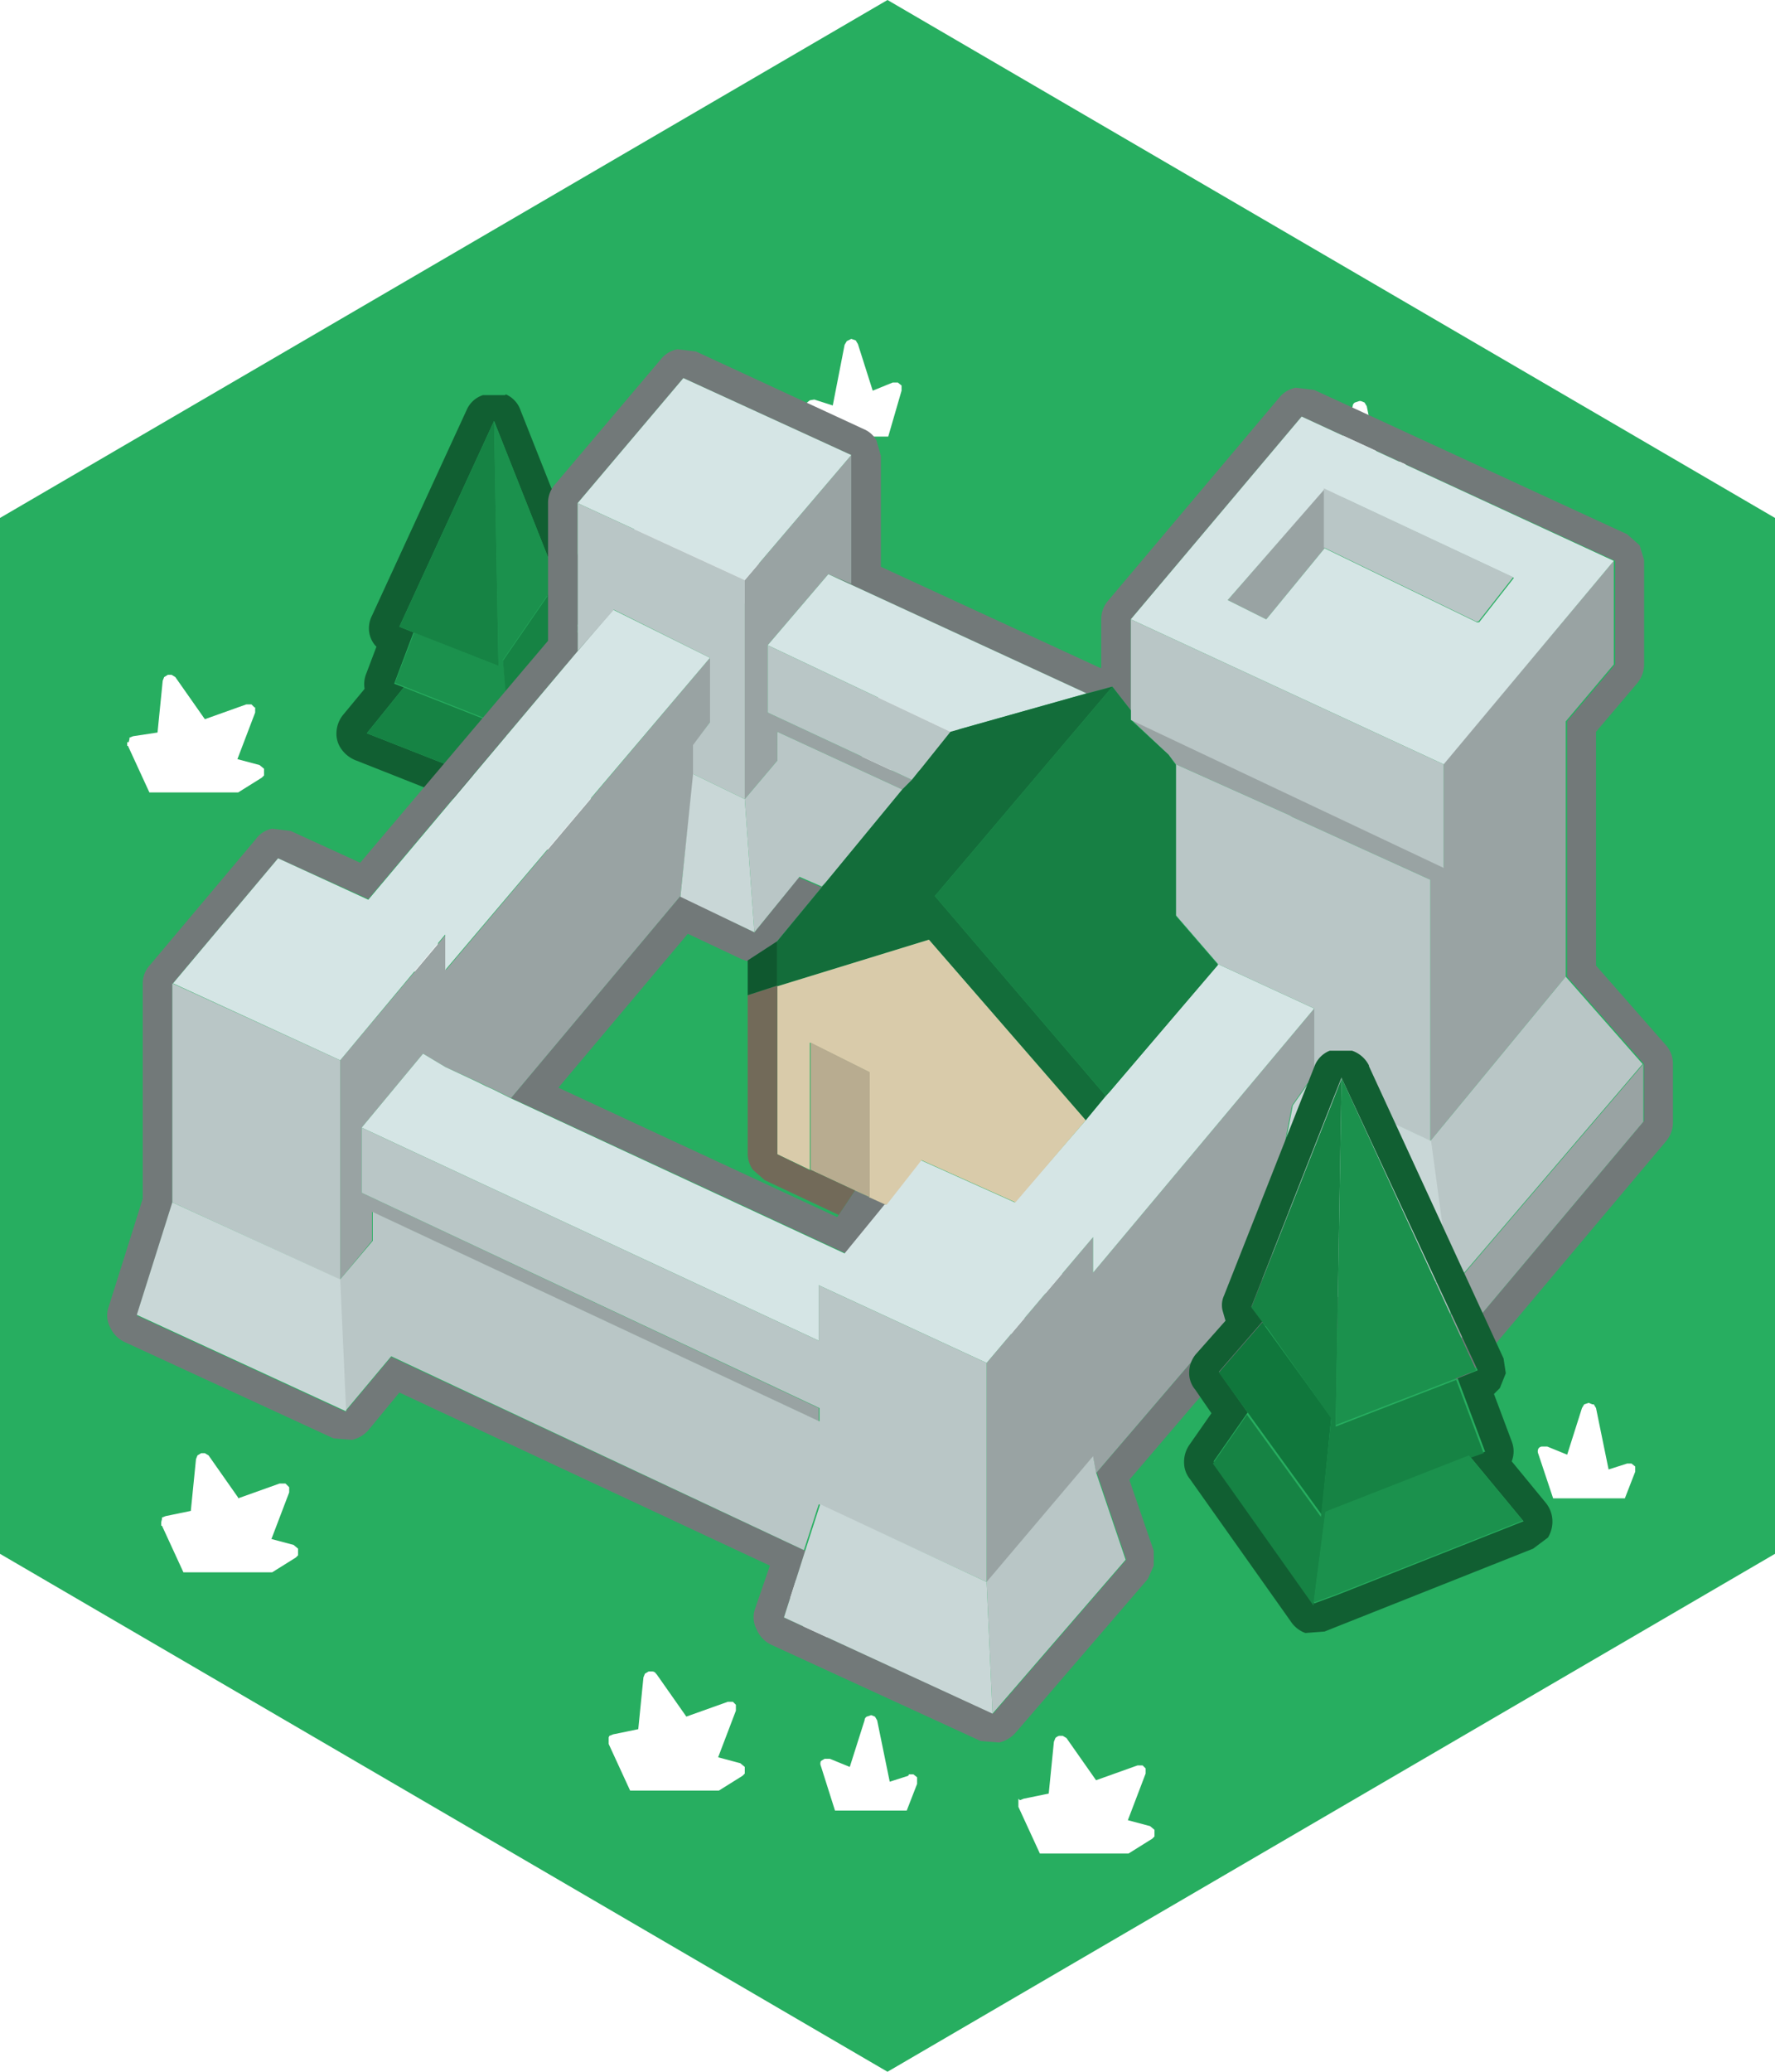 <svg xmlns="http://www.w3.org/2000/svg" xmlns:xlink="http://www.w3.org/1999/xlink" viewBox="0 0 120 140"><defs><style>.cls-1{fill:#27ae60;}.cls-2{fill:url(#linear-gradient);}.cls-3{fill:url(#linear-gradient-2);}.cls-4{fill:url(#linear-gradient-3);}.cls-5{fill:url(#linear-gradient-4);}.cls-6{fill:url(#linear-gradient-5);}.cls-7{fill:url(#linear-gradient-6);}.cls-8{fill:url(#linear-gradient-7);}.cls-9{fill:url(#linear-gradient-8);}.cls-10{fill:url(#linear-gradient-9);}.cls-11{fill:url(#linear-gradient-10);}.cls-12{fill:url(#linear-gradient-11);}.cls-13{fill:url(#linear-gradient-12);}.cls-14{fill:url(#linear-gradient-13);}.cls-15{fill:url(#linear-gradient-14);}.cls-16{fill:url(#linear-gradient-15);}.cls-17{fill:#115f32;}.cls-18{fill:#1b914d;}.cls-19{fill:#168344;}.cls-20{fill:#727979;}.cls-21{fill:#99a3a3;}.cls-22{fill:#d5e5e5;}.cls-23{fill:#b9c6c6;}.cls-24{fill:#178044;}.cls-25{fill:#136d3a;}.cls-26{fill:#c9d7d7;}.cls-27{fill:#d9cbaa;}.cls-28{fill:#b8ac90;}.cls-29{fill:#726a59;}.cls-30{fill:#0f582f;}.cls-31{fill:#10773c;}</style><linearGradient id="linear-gradient" x1="-2769.2" y1="49.53" x2="-1130.8" y2="49.53" gradientTransform="matrix(0, 0, 0, 0, 12.18, 40.18)" gradientUnits="userSpaceOnUse"><stop offset="0" stop-color="#27ae60"/><stop offset="1" stop-color="#30c26d"/></linearGradient><linearGradient id="linear-gradient-2" x1="-2769.2" y1="54.17" x2="-1130.8" y2="54.17" gradientTransform="matrix(0, 0, 0, 0, 37.97, 46.38)" xlink:href="#linear-gradient"/><linearGradient id="linear-gradient-3" x1="-2769.2" y1="26.2" x2="-1130.8" y2="26.2" gradientTransform="matrix(0, 0, 0, 0, 56.87, 18.43)" xlink:href="#linear-gradient"/><linearGradient id="linear-gradient-4" x1="-2769.2" y1="37.67" x2="-1130.8" y2="37.67" gradientTransform="matrix(0, 0, 0, 0, 45.68, 28.13)" xlink:href="#linear-gradient"/><linearGradient id="linear-gradient-5" x1="-2769.2" y1="48.03" x2="-1130.8" y2="48.03" gradientTransform="matrix(0, 0, 0, 0, 60.83, 38.68)" xlink:href="#linear-gradient"/><linearGradient id="linear-gradient-6" x1="-2769.2" y1="30.38" x2="-1130.8" y2="30.38" gradientTransform="matrix(0, 0, 0, 0, 90.87, 22.58)" xlink:href="#linear-gradient"/><linearGradient id="linear-gradient-7" x1="-2769.2" y1="81.92" x2="-1130.8" y2="81.92" gradientTransform="matrix(0, 0, 0, 0, 83.97, 74.13)" xlink:href="#linear-gradient"/><linearGradient id="linear-gradient-8" x1="-2769.2" y1="98.08" x2="-1130.8" y2="98.08" gradientTransform="matrix(0, 0, 0, 0, 106.37, 90.28)" xlink:href="#linear-gradient"/><linearGradient id="linear-gradient-9" x1="-2769.2" y1="89.17" x2="-1130.8" y2="89.17" gradientTransform="matrix(0, 0, 0, 0, 70.47, 81.38)" xlink:href="#linear-gradient"/><linearGradient id="linear-gradient-10" x1="-2769.2" y1="106.58" x2="-1130.8" y2="106.58" gradientTransform="matrix(0, 0, 0, 0, 56.68, 97.23)" xlink:href="#linear-gradient"/><linearGradient id="linear-gradient-11" x1="-2769.2" y1="119.17" x2="-1130.8" y2="119.17" gradientTransform="matrix(0, 0, 0, 0, 57.87, 111.38)" xlink:href="#linear-gradient"/><linearGradient id="linear-gradient-12" x1="-2769.2" y1="121.33" x2="-1130.8" y2="121.33" gradientTransform="matrix(0, 0, 0, 0, 72.28, 111.98)" xlink:href="#linear-gradient"/><linearGradient id="linear-gradient-13" x1="-2769.2" y1="116.92" x2="-1130.8" y2="116.92" gradientTransform="matrix(0, 0, 0, 0, 44.68, 107.58)" xlink:href="#linear-gradient"/><linearGradient id="linear-gradient-14" x1="-2769.2" y1="62.42" x2="-1130.8" y2="62.42" gradientTransform="matrix(0, 0, 0, 0, 25.52, 54.63)" xlink:href="#linear-gradient"/><linearGradient id="linear-gradient-15" x1="-2769.2" y1="102.17" x2="-1130.8" y2="102.17" gradientTransform="matrix(0, 0, 0, 0, 14.43, 92.83)" xlink:href="#linear-gradient"/></defs><title>Asset 135</title><g id="Layer_2" data-name="Layer 2"><g id="Layer_1-2" data-name="Layer 1"><path class="cls-1" d="M120,105,60,140,0,105V35L60,0l60,35v70M8.6,50.15v.25h.05l1.45,3.15h6l1.6-1,.15-.15,0-.15,0-.3-.3-.25-1.5-.4,1.2-3.15v-.35l-.05,0-.2-.2h-.35l-2.8,1-2-2.85-.25-.15-.25,0-.25.15-.1.25-.35,3.5L9,49.75l-.25.1,0,.1-.05.2m29.95,1.1-1,3.15-1.35-.55h-.35a.3.3,0,0,0-.25.15v0a.42.42,0,0,0-.05.35l1,3.05h4.85l.7-1.8V55.2L41.8,55h-.3l-1.25.4-.85-4.15L39.25,51,39,50.9l-.3.1-.15.25M60.7,25.85h-.35L59,26.4l-1-3.15L57.85,23l-.3-.1-.3.15-.15.25-.8,4.1L55.05,27l-.3.05-.25.2v.45l.7,1.8h4.85l.9-3.1v-.35l-.25-.2M49.35,37.55l-.4-3.5-.1-.25-.25-.15h-.25l-.25.15-2,2.85-2.85-1H43l-.2.2,0,0v.35L44,39.35l-1.55.45-.25.2-.1.35.1.1.1.15,1.6,1.1h6l1.45-3.15.05,0,0-.25-.1-.15,0-.1L51,37.85l-1.65-.3m7.9,11.1v.25h0l1.45,3.15h6l1.6-1,.15-.15,0-.15,0-.3-.3-.25-1.5-.4,1.2-3.15v-.35l-.05,0-.2-.2H65.3l-2.8,1-2-2.85a.3.3,0,0,0-.25-.15L60,44l-.25.15-.1.25-.35,3.5-1.7.35-.25.1-.05.1,0,.2M91.9,27.1l-.3.1a.3.3,0,0,0-.15.25l-1,3.15-1.35-.55h-.35l-.25.15v.05a.42.42,0,0,0,0,.35l1,3h4.85l.7-1.8V31.4l-.25-.2h-.3l-1.25.4-.85-4.15-.15-.25-.25-.1M87.5,82.75l-1.25.4L85.4,79l-.15-.25-.25-.1-.3.1a.3.3,0,0,0-.15.25l-1,3.15L82.2,81.6h-.35l-.25.15v0a.42.42,0,0,0,0,.35l1,3h4.85l.7-1.8V83l-.25-.2h-.3M107.65,94.9l-.25-.1-.3.1-.15.25-1,3.15-1.35-.55h-.35a.3.3,0,0,0-.25.15v0a.42.42,0,0,0,0,.35l1,3h4.85l.7-1.8V99.1l-.25-.2h-.3l-1.25.4-.85-4.15-.15-.25M71.75,86l-.25-.1-.3.1a.3.3,0,0,0-.15.25l-1,3.15-1.35-.55h-.35L68.1,89v0a.42.42,0,0,0,0,.35l1,3h4.85l.7-1.8V90.2L74.3,90H74l-1.25.4-.85-4.15L71.75,86m-10,18.8,0,0-.2-.2h-.35l-2.8,1-2-2.85a.3.3,0,0,0-.25-.15l-.25,0-.25.15-.1.25-.35,3.5-1.7.35-.25.1-.05.1,0,.2v.25h0l1.45,3.15h6l1.6-1,.15-.15,0-.15,0-.3-.3-.25-1.5-.4,1.2-3.15v-.35M61.4,120l-1.25.4-.85-4.15-.15-.25-.25-.1-.3.1a.3.3,0,0,0-.15.25l-1,3.15-1.35-.55h-.35l-.25.15v0a.42.42,0,0,0,0,.35l.95,3h4.85l.7-1.8v-.45l-.25-.2h-.3m7.4,1.65,0,.1,0,.2v.25h0l1.45,3.15h6l1.6-1,.15-.15,0-.15,0-.3-.3-.25-1.5-.4,1.2-3.15v-.35l0,0-.2-.2h-.35l-2.8,1-2-2.85-.25-.15-.25,0a.58.58,0,0,0-.25.15l-.1.25-.35,3.5-1.7.35-.25.1M44.35,113.1a.3.3,0,0,0-.25-.15l-.25,0-.25.15-.1.25-.35,3.5-1.7.35-.25.1-.05.1,0,.2v.25h0L42.6,121h6l1.6-1,.15-.15,0-.15,0-.3-.3-.25-1.5-.4,1.2-3.15v-.35l0-.05-.2-.2h-.35l-2.8,1-2-2.85M29.6,63.5v0l-.25-.2h-.3l-1.25.4L27,59.5l-.15-.25-.25-.1-.3.1-.15.25-1,3.15-1.35-.55H23.4a.3.3,0,0,0-.25.15v0a.42.42,0,0,0,0,.35l.95,3.05H28.9l.7-1.8v-.4M16.1,101.2l-2-2.85-.25-.15-.25,0-.25.15-.1.25-.35,3.5-1.7.35-.25.1,0,.1-.05.2v.25h.05l1.45,3.15h6l1.6-1,.15-.15,0-.15,0-.3-.3-.25-1.5-.4,1.2-3.15v-.35l-.05-.05-.2-.2H18.9l-2.8,1"/><path class="cls-2" d="M8.6,50.15l.05-.2,0-.1.25-.1,1.7-.35L11,45.9l.1-.25.25-.15.25,0,.25.15,2,2.85,2.8-1H17l.2.2.05,0v.35l-1.2,3.15,1.5.4.3.25,0,.3,0,.15-.15.15-1.6,1h-6L8.65,50.4H8.6v-.25"/><path class="cls-3" d="M38.55,51.25,38.7,51l.3-.1.25.1.15.25.85,4.15L41.5,55h.3l.25.2v.45l-.7,1.8H36.5l-1-3.05a.42.42,0,0,1,.05-.35v0a.3.3,0,0,1,.25-.15h.35l1.35.55,1-3.15"/><path class="cls-4" d="M60.7,25.85l.25.2v.35l-.9,3.1H55.2l-.7-1.8v-.45l.25-.2.3-.05,1.25.4.8-4.1.15-.25.3-.15.3.1.15.25,1,3.15,1.4-.55h.35"/><path class="cls-5" d="M49.35,37.55l1.65.3.25.15,0,.1.1.15,0,.25-.05,0L49.85,41.7h-6l-1.6-1.1-.1-.15-.1-.1.1-.35.25-.2L44,39.35l-1.25-3.1V35.9l0,0,.2-.2h.35l2.85,1,2-2.85.25-.15h.25l.25.15.1.25.4,3.5"/><path class="cls-6" d="M57.25,48.65l0-.2.05-.1.25-.1,1.7-.35.35-3.5.1-.25L60,44l.25,0a.3.3,0,0,1,.25.15l2,2.85,2.8-1h.35l.2.2.05,0v.35l-1.2,3.15,1.5.4.3.25,0,.3,0,.15-.15.15-1.6,1h-6L57.3,48.9h0v-.25"/><path class="cls-7" d="M91.9,27.1l.25.1.15.25.85,4.15,1.25-.4h.3l.25.2v.45l-.7,1.8H89.4l-1-3a.42.42,0,0,1,0-.35V30.2l.25-.15h.35l1.35.55,1-3.15a.3.3,0,0,1,.15-.25l.3-.1"/><path class="cls-8" d="M87.5,82.75h.3l.25.2v.45l-.7,1.8H82.5l-1-3a.42.42,0,0,1,0-.35v0l.25-.15h.35l1.35.55,1-3.15a.3.3,0,0,1,.15-.25l.3-.1.25.1.15.25.85,4.15,1.25-.4"/><path class="cls-9" d="M107.65,94.9l.15.25.85,4.15,1.25-.4h.3l.25.2v.45l-.7,1.8H104.9l-1-3a.42.42,0,0,1,0-.35v0a.3.3,0,0,1,.25-.15h.35l1.35.55,1-3.15.15-.25.3-.1.25.1"/><path class="cls-10" d="M71.75,86l.15.25.85,4.15L74,90h.3l.25.2v.45l-.7,1.8H69l-1-3a.42.42,0,0,1,0-.35v0l.25-.15h.35l1.35.55,1-3.15A.3.3,0,0,1,71.2,86l.3-.1.25.1"/><path class="cls-11" d="M61.75,104.8v.35l-1.2,3.15,1.5.4.3.25,0,.3,0,.15-.15.15-1.6,1h-6l-1.45-3.15h0v-.25l0-.2.05-.1.25-.1,1.7-.35.35-3.5.1-.25.25-.15.25,0a.3.3,0,0,1,.25.15l2,2.85,2.8-1h.35l.2.2,0,0"/><path class="cls-12" d="M61.4,120h.3l.25.2v.45l-.7,1.8H56.4l-.95-3a.42.42,0,0,1,0-.35v0l.25-.15h.35l1.35.55,1-3.15a.3.3,0,0,1,.15-.25l.3-.1.25.1.15.25.85,4.15,1.25-.4"/><path class="cls-13" d="M68.8,121.65l.25-.1,1.7-.35.35-3.5.1-.25a.58.58,0,0,1,.25-.15l.25,0,.25.15,2,2.85,2.8-1h.35l.2.2,0,0v.35l-1.2,3.15,1.5.4.3.25,0,.3,0,.15-.15.15-1.6,1h-6l-1.45-3.15h0V122l0-.2,0-.1"/><path class="cls-14" d="M44.35,113.1l2,2.85,2.8-1h.35l.2.2,0,.05v.35l-1.2,3.15,1.5.4.3.25,0,.3,0,.15-.15.15-1.6,1h-6l-1.45-3.15h0v-.25l0-.2.05-.1.25-.1,1.7-.35.35-3.5.1-.25.25-.15.25,0a.3.3,0,0,1,.25.15"/><path class="cls-15" d="M29.6,63.5v.4l-.7,1.8H24.05l-.95-3.05a.42.42,0,0,1,0-.35v0a.3.3,0,0,1,.25-.15h.35l1.35.55,1-3.15.15-.25.3-.1.25.1.15.25.85,4.15,1.25-.4h.3l.25.2v0"/><path class="cls-16" d="M16.1,101.2l2.8-1h.35l.2.2.05.05v.35l-1.2,3.15,1.5.4.3.25,0,.3,0,.15-.15.15-1.6,1h-6l-1.45-3.15h-.05v-.25l.05-.2,0-.1.25-.1,1.7-.35.35-3.5.1-.25.25-.15.25,0,.25.15,2,2.85"/><path class="cls-17" d="M34.2,26.65a1.82,1.82,0,0,1,1,1.1l4.3,10.85.15.9-.05.35,1.15,1.3a2,2,0,0,1,.45,1.2,1.84,1.84,0,0,1-.35,1.25l-.55.8.8,1.15a2.06,2.06,0,0,1,0,2.3l-4.8,6.75-1,.75a2.05,2.05,0,0,1-1.25,0L33.05,55l-.6-.3L24.1,51.4a2.16,2.16,0,0,1-1-.75,1.77,1.77,0,0,1-.35-1.2,2,2,0,0,1,.45-1.15l1.45-1.75a1.87,1.87,0,0,1,.1-1l.7-1.85-.1-.1a1.84,1.84,0,0,1-.4-.95,1.91,1.91,0,0,1,.2-1.05l6.4-13.9a1.81,1.81,0,0,1,1.1-1l1.5,0M37,40.25l.2-.2.5-.75L33.4,28.45,27,42.35l1.25.5-.3-.1-1.3,3.45.65.25-2.5,3.1,8.9,3.5-.05.05,1.05.35,4.8-6.75-1.6-2.3,1.35-1.95-2-2.4-.15.2h0"/><path class="cls-18" d="M37,40.25,34,44.6v0l.45,4.6,3.5-4.85,1.6,2.3-4.8,6.75-.55-4.3-6.85-2.7-.65-.25L28,42.75l.3.1L33.7,45l-.3-16.55L37.7,39.3l-.5.75-.2.2"/><path class="cls-19" d="M37,40.25h0l.15-.2,2,2.4L37.9,44.4l-3.5,4.85L34,44.65v0l3-4.35m-3.6-11.8L33.7,45l-5.45-2.15L27,42.35l6.4-13.9m-6.1,18,6.85,2.7.55,4.3-1.05-.35.05-.05-8.9-3.5,2.5-3.1"/><path class="cls-20" d="M37.55,32.7l7.15-8.45a1.87,1.87,0,0,1,1.1-.65l1.25.15L58.4,29a1.78,1.78,0,0,1,.85.75l.3,1.05v7.5l14.75,6.8.15.05V41.85a1.89,1.89,0,0,1,.5-1.3L86.5,26.85a1.87,1.87,0,0,1,1.1-.65l1.25.15L110,36.1l.85.75.3,1v7a2,2,0,0,1-.45,1.3l-2.8,3.3V65.25l4.7,5.35a1.89,1.89,0,0,1,.5,1.3v3.9a2,2,0,0,1-.45,1.3l-13,15.45a2.11,2.11,0,0,1-1.1.65l-1.3-.15L86.6,88,76.35,100,78,104.8l0,1-.4.9-8.95,10.4a2.11,2.11,0,0,1-1.1.65l-1.25-.1-14.15-6.5a2,2,0,0,1-1-1.05,1.72,1.72,0,0,1-.1-1.4l1-2.9L27,94.1l-2.1,2.55a2.11,2.11,0,0,1-1.1.65l-1.25-.1L8.45,90.7a2,2,0,0,1-1-1,1.72,1.72,0,0,1-.1-1.4L9.65,81V66.45a1.82,1.82,0,0,1,.5-1.25l7.15-8.5a1.75,1.75,0,0,1,1.1-.7l1.25.15,4.7,2.15,12.7-15V34a1.89,1.89,0,0,1,.5-1.3M56,38.8l1.55.65v-8.7L46.2,25.55,39.05,34V44L24.9,60.75,18.8,58l-7.15,8.5v14.8l-2.4,7.6,14.1,6.5,3.1-3.7,28,13.1L53,109.3l14.15,6.5,9-10.4-2-5.9,12-14,12,5.7,13-15.45V71.9l-5.2-5.9V48.75l3.25-3.85v-7L88,28.15,76.45,41.85V48L75.2,46.4l-2.6.7.85-.25L56,38.8M51,63l3-3.7,1.5.65.3-.3-3.3,4-2,1.3-.4-.15-3.6-1.7L37.75,73.5,56.6,82.25l.1-.15,1.1-1.65,1,.45,1.1.5-2.7,3.3L34.55,74.2,46,60.55,51,63M75,73.8l-.65.75.4-.5L75,73.8"/><path class="cls-21" d="M50.35,39.2l7.2-8.45v8.7L56,38.8l-4.1,4.8v4.55l9.75,4.55-.65.65-8.45-3.9V51.4L50.35,54V39.2M48,44.45V48.8l-1.1,1.55V52.3L46,60.55,34.55,74.2h0l-1.2-.6-.45-.2-.5-.25L30.1,72.1l-1.5-.9-4.15,5v4.4l30.9,14.55v.9L25.15,81.9v1.95L23,86.45V71.65l7.15-8.5v2.4L48,44.45M109.1,37.9v7l-3.25,3.85V66L96.7,77.1V59.45L87.35,55.2l-.15-.1-7.7-3.45L79,51,76.45,48.6l21.15,10v-7L109.1,37.9m2,34v3.9l-13,15.45V87.1l13-15.2m-25,13.65-12,14-.2-1.1-7.2,8.5V92.1l7.2-8.5V86L88.85,68.15v4.4l-.45.65-1.05,1.5-1.3,6.75v4.1m3.5-48.5-3.9,4.75-.05.05L83,40.55,89.55,33v4.1"/><path class="cls-22" d="M89.55,37.05l10.3,5,.15,0,2.35-3-12.8-6L83,40.55l2.6,1.3.05-.05,3.9-4.75m-32-6.3-7.2,8.45L39.05,34l7.15-8.45,11.35,5.2M51.9,43.6,56,38.8l17.45,8.05-.85.25-8.35,2.35L51.9,43.6M39.05,44l2.4-2.8L48,44.45,30.1,65.55v-2.4L23,71.65l-11.3-5.2L18.8,58l6.1,2.8L39.05,44M24.45,76.2l4.15-5,1.5.9,2.25,1.05.5.25.45.2,1.2.6h0l22.6,10.5,2.7-3.3.1,0,2.35-3,6.35,2.85L73.4,75.7l.95-1.15L75,73.8l7.35-8.65,6.5,3L73.9,86V83.6l-7.2,8.5L55.35,86.85V90.6L24.45,76.2m52-34.35L88,28.15l21.1,9.75L97.6,51.65l-21.15-9.8"/><path class="cls-23" d="M76.45,41.85l21.15,9.8v7l-21.15-10V41.85M50.35,39.2V54l2.2-2.6V49.45L61,53.35,55.85,59.6l-.3.3-1.5-.65L51,63l-.65-9-3.5-1.7V50.35L48,48.8V44.45l-6.5-3.25L39.05,44V34l11.3,5.2m11.3,13.5L51.9,48.15V43.6l12.35,5.85-2.6,3.25M23,71.65v14.8l2.2-2.6V81.9l30.2,14.15v-.9L24.45,80.6V76.2l30.9,14.4V86.85L66.7,92.1v14.8l7.2-8.5.2,1.1,2,5.9-9,10.4-.4-8.9-11.35-5.25-1,3.1L26.45,91.65l-3.1,3.7-.4-8.9-11.3-5.2V66.45L23,71.65M105.85,66l5.2,5.9-13,15.2v4.15l-12-5.7v-4.1l12,5.65-1.35-10L105.85,66M79.5,51.65l7.7,3.45.15.1,9.35,4.25V77.1l-8.3-3.9.45-.65v-4.4l-6.5-3-2.85-3.3V51.65m10-14.6V33l12.8,6-2.35,3-.15,0-10.3-5"/><path class="cls-24" d="M75.2,46.4,76.45,48v.65L79,51l.5.7v10.2l2.85,3.3L75,73.8l-.25.25L63.2,60.55l12-14.15"/><path class="cls-25" d="M75.2,46.4l-12,14.15,11.55,13.5-.4.5L73.4,75.7,62.8,63.5,52.55,66.65V63.6l3.3-4L61,53.35l.65-.65,2.6-3.25L72.6,47.1l2.6-.7"/><path class="cls-26" d="M46.85,52.3l3.5,1.7L51,63l-5-2.4.85-8.25M67.1,115.8,53,109.3l1.45-4.55,1-3.1L66.7,106.9l.4,8.9M23.35,95.35l-14.1-6.5,2.4-7.6L23,86.45l.4,8.9m62.7-13.9,1.3-6.75,1.05-1.5,8.3,3.9,1.35,10-12-5.65"/><path class="cls-27" d="M73.4,75.7l-4.75,5.55L62.3,78.4l-2.35,3-.1,0-1.1-.5V72.45l-4-2v8.6L52.55,78V66.65L62.8,63.5,73.4,75.7"/><path class="cls-28" d="M54.8,79.05v-8.6l4,2V80.9l-1-.45-3-1.4"/><path class="cls-29" d="M54.8,79.05l3,1.4L56.7,82.1l-5-2.35-.8-.7a1.89,1.89,0,0,1-.35-1.1V67.25l2-.65V78l2.25,1.1"/><path class="cls-30" d="M50.55,67.25V64.9l2-1.3v3l-2,.65"/><path class="cls-17" d="M92.55,72.05l9.1,19.75.15,1-.4,1-.4.4,1.2,3.2a1.85,1.85,0,0,1,0,1.35l2.3,2.8a2,2,0,0,1,.45,1.15,2.07,2.07,0,0,1-.3,1.2l-1,.75-14.1,5.6-1.3.1a2,2,0,0,1-1-.8l-6.8-9.6a1.77,1.77,0,0,1-.4-1.15,2,2,0,0,1,.35-1.15l1.5-2.15-1.1-1.6a1.73,1.73,0,0,1-.4-1.25,1.92,1.92,0,0,1,.5-1.2l1.95-2.2-.2-.7a1.54,1.54,0,0,1,.1-1l6.1-15.45a1.82,1.82,0,0,1,1.05-1.1l1.5,0a2,2,0,0,1,1.15,1m-7,17.6h0l-.2-.3.25.3m5.1-16.8L84.6,88.3l.75,1-2.95,3.4,1.95,2.75-2.3,3.3,6.8,9.6,1.5-.55,0,0,12.65-5-3.6-4.35,1-.35-1.85-4.95-.4.15,1.75-.7L90.7,72.85"/><path class="cls-31" d="M85.35,89.35l.2.3h0L90,95.8v0l-.65,6.55-5-6.9L82.4,92.75l2.95-3.4"/><path class="cls-19" d="M85.35,89.35l-.75-1,6.1-15.45-.4,23.5,7.75-3,.4-.15,1.85,4.95-1,.35-9.7,3.8-.8,6.15-6.8-9.6,2.3-3.3,5,6.9L90,95.85v0L85.6,89.65l-.25-.3"/><path class="cls-18" d="M90.7,72.85,99.8,92.6l-1.75.7-7.75,3,.4-23.5m8.65,25.6,3.6,4.35-12.65,5,0,0-1.5.55.8-6.15,9.7-3.8"/></g></g></svg>